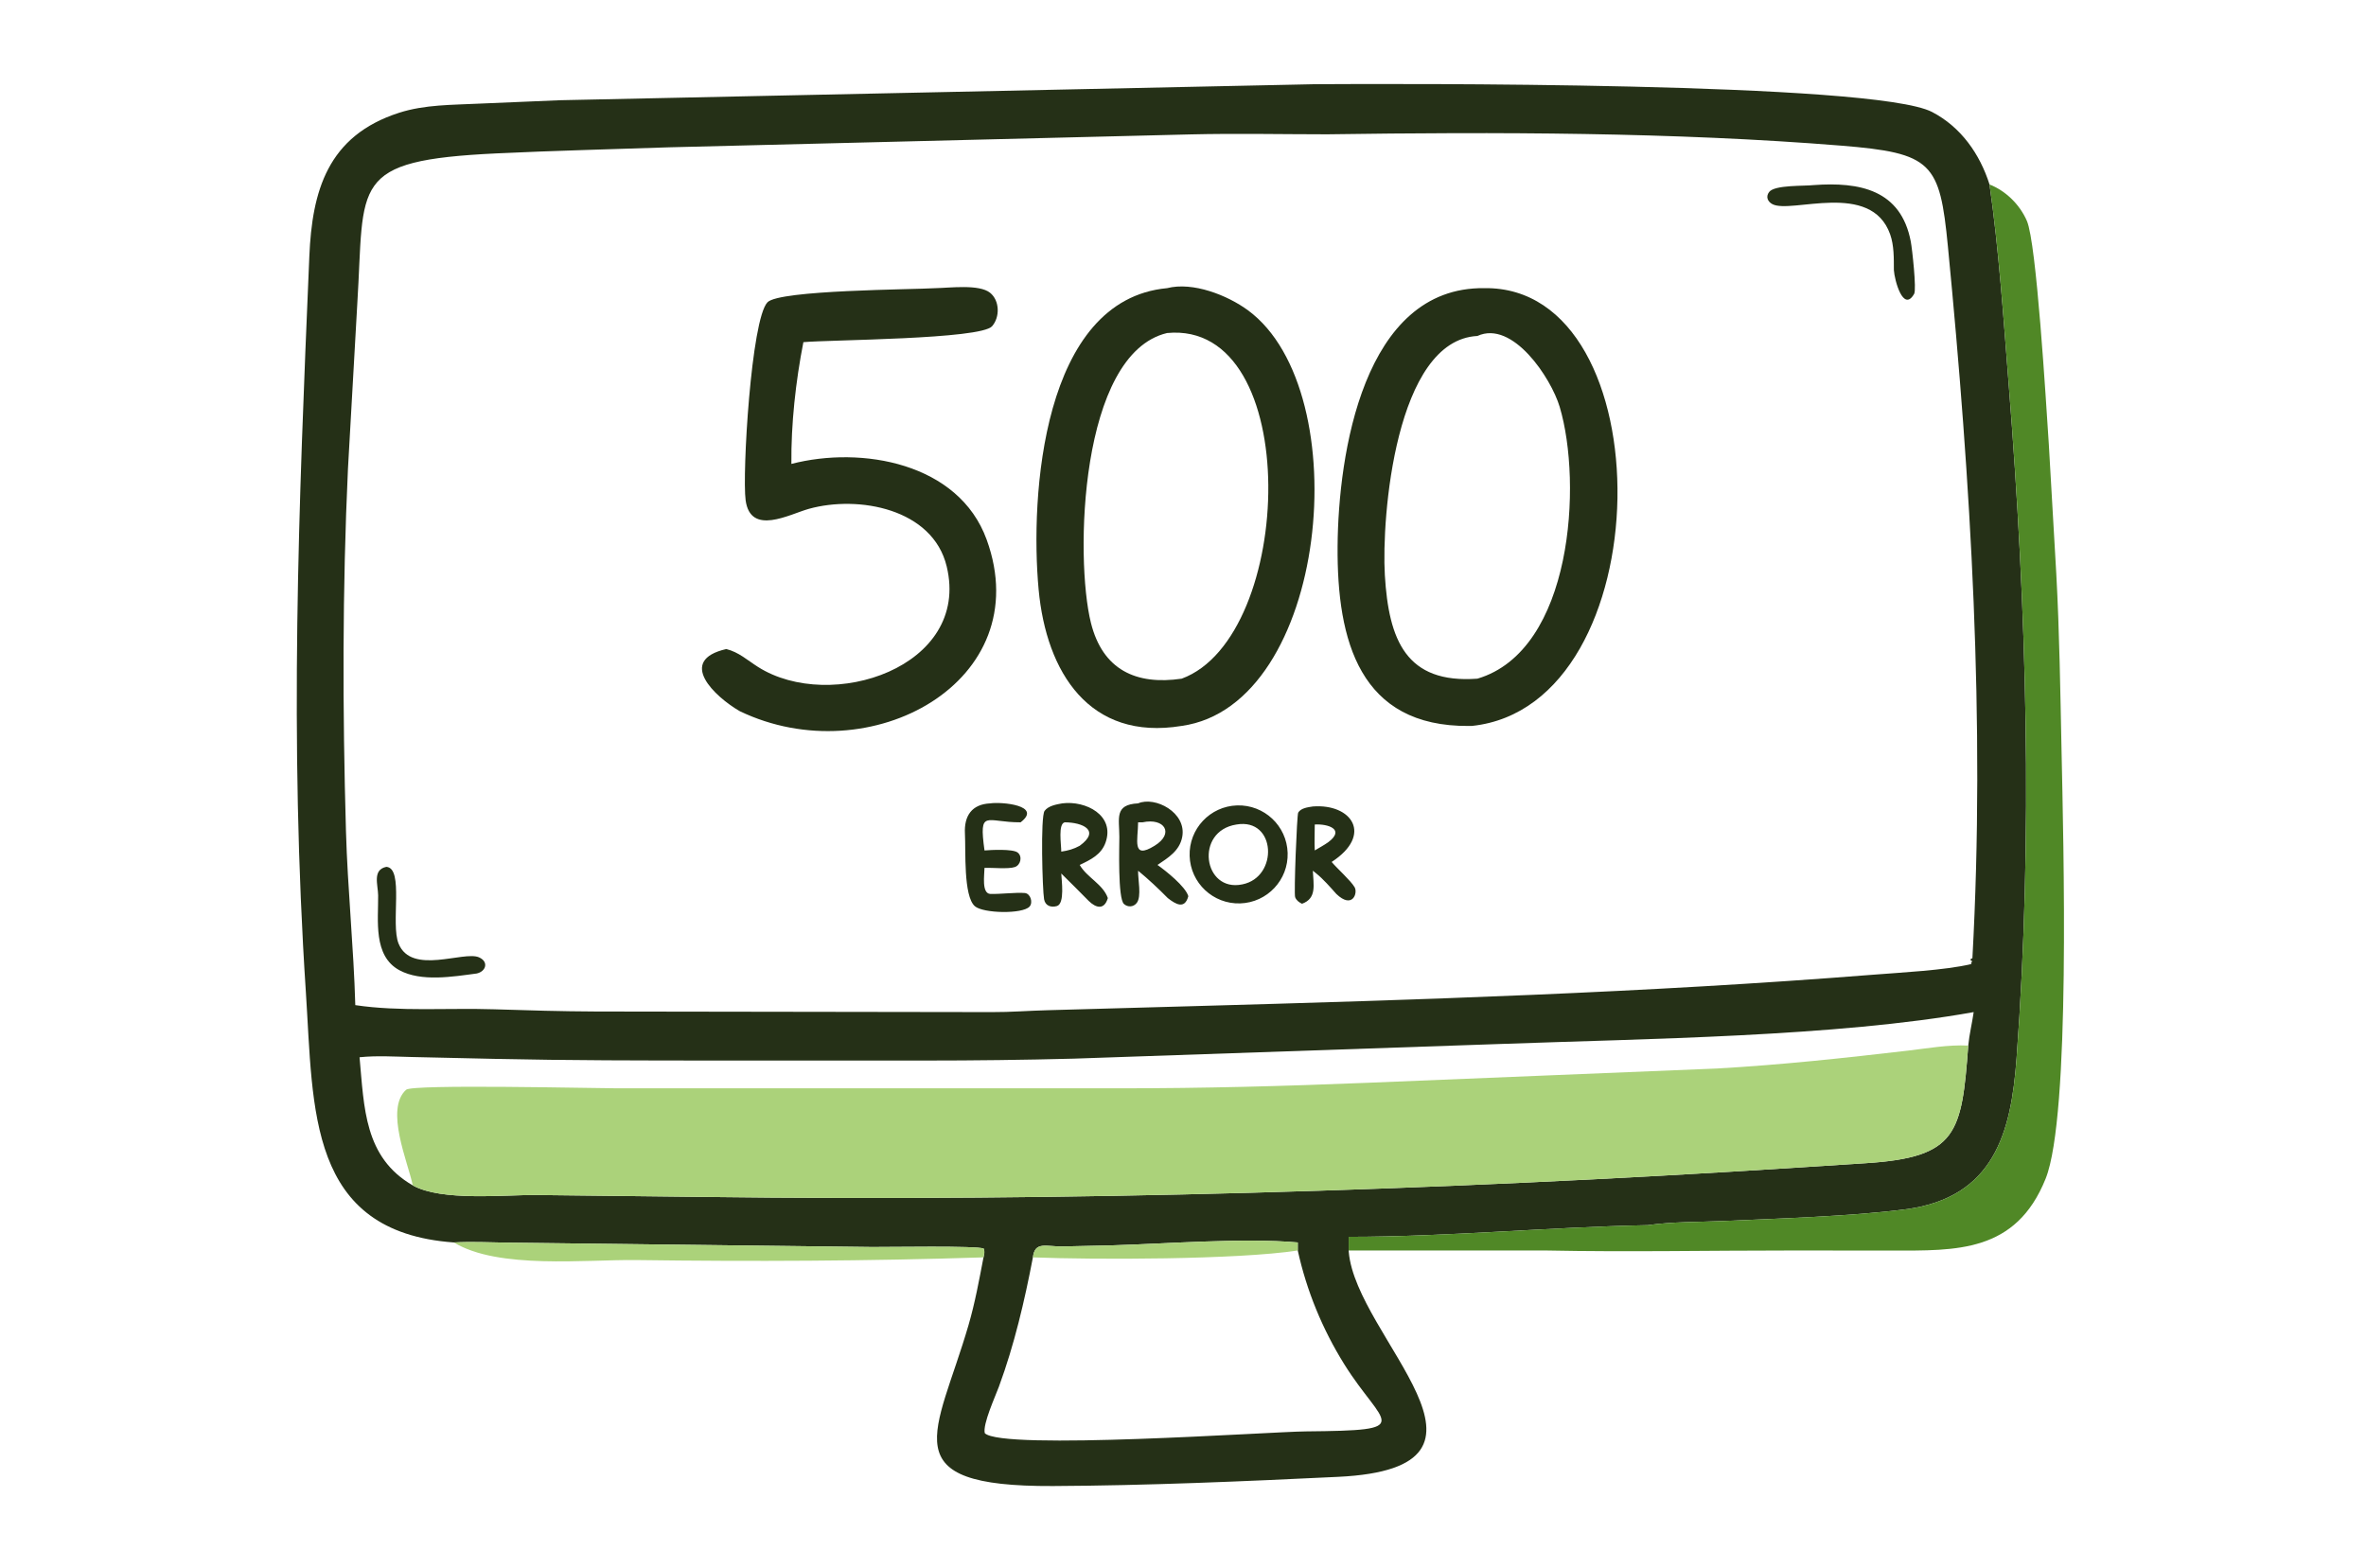 <svg xmlns="http://www.w3.org/2000/svg" width="501" height="332" fill="none">
  <path fill="#253017" d="M96.106 263.12c-30.998-2.215-29.714-28.218-31.333-52.917-3.545-54.068-1.544-102.302.727-155.899.583-13.757 3.793-25.535 19.018-30.425 5.452-1.751 11.254-1.646 16.92-1.931l17.165-.723 159.763-3.392c16.425-.099 118.494-.518 130.759 5.887 6.115 3.193 10.103 8.882 12.158 15.345 2.015 14.031 2.943 28.387 4.072 42.518C429.14 128.999 430.519 176.738 427 224.21c-1.15 15.514-4.686 29.441-23.55 31.895-11.523 1.498-26.802 1.943-38.538 2.471-5.262.236-10.788.136-16 .882-21.119.409-42.199 2.47-63.333 2.47v2.896l.019.266c1.494 18.228 37.615 45.75-2.224 47.666-19.732.951-40.669 1.857-60.404 1.949-34.524.16-24.603-11.01-17.895-34.052 1.394-4.79 2.243-9.491 3.181-14.373.151-.757.305-1.11.051-1.851-1.153-.656-20.614-.311-23.607-.34l-77.371-.931c-3.726-.058-7.502-.237-11.223-.038Zm320.671-41.694c.232-2.426.812-4.697 1.149-7.089-28.974 5.214-69.824 5.649-99.387 6.722l-91.156 3.136c-10.587.276-21.1.402-31.698.402l-43.573-.003c-15.832-.003-31.649-.008-47.479-.355l-17.391-.39c-3.683-.08-7.442-.331-11.109.051.984 10.669.982 21.207 11.268 27.136 6.081 3.408 19.32 1.983 26.211 2.037l35.292.404c77.39.989 154.535-1.267 231.775-6.215l14.408-.929c19.358-1.238 20.3-6.273 21.69-24.907Zm-141.973 43.398v-1.704c-11.417-1.024-28.016.294-39.671.624l-10.038.223c-3.596.066-5.953-1.18-6.379 2.313-1.766 9.24-3.942 18.544-7.196 27.379-.748 2.032-3.473 7.986-2.99 9.85 3.56 3.693 60.419-.304 67.942-.375 23.78-.222 16.348-1.098 8.155-14.258-4.607-7.402-7.955-15.539-9.823-24.052Zm6.171-236.381c-9.585-.006-19.232-.209-28.813.018l-110.467 2.734c-12.187.425-24.39.706-36.568 1.29-31.299 1.501-27.878 6.2-29.47 31.834l-1.976 34.955c-1.188 25.507-1.154 51.202-.423 76.724.352 12.297 1.631 24.574 1.976 36.863 9.364 1.404 19.828.574 29.339.88 7.239.234 14.382.442 21.621.471l83.851.125c3.954.023 7.877-.302 11.826-.401l30.283-.845c48.133-1.336 96.368-2.857 144.383-6.665 5.86-.465 15.329-.941 20.793-2.244l.165-.17-.157-.187.218-.094.035-.226-.28-.065-.023-.357.369-.154c2.749-50.224-.337-100.738-5.187-150.734-1.724-17.774-3.284-19.791-22.623-21.354-35.398-2.859-73.145-2.909-108.872-2.398Z"/>
  <path fill="#508826" d="M421.282 39.065c3.476 1.362 6.433 4.301 7.914 7.725 2.032 4.697 4.007 37.749 4.644 47.349l1.577 27.366c.68 12.466.855 24.94 1.114 37.416.398 19.197 1.948 77.426-3.368 90.687-6.304 15.724-18.944 15.237-32.591 15.228l-21.209-.013c-17.294-.009-34.653.347-51.939.001H285.58v-2.896c21.133 0 42.213-2.061 63.332-2.47 5.213-.746 10.738-.646 16-.882 11.736-.528 27.015-.973 38.538-2.471 18.864-2.454 22.4-16.381 23.55-31.895 3.519-47.472 2.14-95.211-1.646-142.626-1.129-14.132-2.057-28.488-4.072-42.518Z"/>
  <path fill="#253017" d="M401.028 57.205c-.007-2.492.051-5.214-.793-7.59-4.059-11.429-20.945-4.276-24.928-6.38-1.038-.548-1.443-1.605-.688-2.581 1.182-1.529 7.444-1.221 9.418-1.456 9.703-.705 18.48.955 20.572 11.962.293 1.542 1.245 10.135.712 11.07-2.3 4.035-4.162-2.885-4.293-5.025Zm-150.81 96.523c-19.549 3.225-28.657-11.353-30.288-28.867-1.839-19.752.738-61.386 27.199-63.837 5.461-1.397 12.791 1.493 17.152 4.706 23.286 17.16 17.017 83.651-14.063 87.999Zm-3.089-83.202c-18.565 4.419-19.538 47.707-16.127 61.378 2.476 9.922 9.529 13.249 19.216 11.822 24.017-8.814 25.934-75.974-3.089-73.2Z"/>
  <path fill="#253017" d="m311.716 153.729-.659.011c-23.121.2-27.978-18.012-27.823-38.078.148-19.314 5.397-54.951 31.056-54.638 38.296-.569 37.774 88.414-2.574 92.705Zm1.126-82.578c-17.369.877-20.327 38.5-19.601 50.642.82 13.729 4.477 23.049 19.601 21.934 20.182-5.971 22.239-41.439 17.423-57.557-1.83-6.125-9.962-18.447-17.423-15.019ZM153.79 137.45c2.658.661 4.456 2.355 6.717 3.789 15.406 9.773 45.093.044 39.956-21.284-2.95-12.245-18.686-15.117-29.191-12.194-4.109 1.144-12.365 5.784-13.387-1.831-.74-5.516 1.162-38.291 4.629-41.914 2.516-2.627 30.786-2.685 35.606-2.993 2.943-.048 9.217-.89 11.531.981 2.048 1.656 2.108 5.153.426 7.08-2.444 2.8-34.485 2.862-39.962 3.376-1.629 8.342-2.62 17.288-2.54 25.785 14.882-3.849 35.446-.234 41.352 16.038 10.895 30.028-24.677 49.582-52.29 36.322-5.316-3.079-13.39-10.738-2.847-13.154Zm-52.84 68.711c-5.057.671-11.75 1.814-16.382-.695-5.595-3.03-4.44-10.593-4.496-15.847-.024-2.222-1.272-5.433 1.741-6.043 3.786.268.865 12.052 2.591 16.272 2.747 6.721 13.767 1.462 17.02 2.89 2.111.928 1.5 2.984-.474 3.423Z"/>
  <path fill="#ABD27A" d="M87.401 251.035c-.982-4.85-5.969-16.127-1.401-20.256 1.341-1.213 39.936-.303 44.612-.302l106.516.002c18.066-.003 34.475-.452 52.455-1.172l73.976-3.025c13.534-.761 27.018-2.22 40.477-3.789 4.267-.498 8.427-1.272 12.741-1.068-1.39 18.634-2.332 23.669-21.69 24.907l-14.408.929c-77.24 4.949-154.385 7.204-231.775 6.215l-35.292-.404c-6.891-.054-20.129 1.371-26.211-2.037Zm187.403 13.789c-12.857 1.967-43.23 1.969-56.088 1.457.426-3.494 2.784-2.248 6.379-2.314l10.038-.223c11.656-.329 28.254-1.648 39.671-.624v1.704Zm-178.698-1.706c3.721-.198 7.497-.019 11.223.038l77.371.932c2.993.029 22.454-.316 23.607.34.254.741.1 1.093-.051 1.851-24.406.79-49.044.9-73.462.569-10.597-.143-29.299 2.016-38.688-3.73Z"/>
  <path fill="#253017" d="M240.994 184.394c-.059 1.778.779 5.453-.289 6.826-.682.878-1.876.961-2.705.226-1.332-1.181-.978-12.28-.979-14.22-.001-3.926-1.109-6.847 3.973-7.093 3.556-1.561 10.345 1.921 9.336 7.136-.563 2.913-2.947 4.369-5.232 5.903 1.715 1.211 5.936 4.55 6.529 6.62-.765 2.861-2.69 1.697-4.351.397-1.986-2.013-4.097-3.999-6.282-5.795Zm.947-10.249h-.947c-.015 3.694-1.411 7.998 3.484 4.967 4.247-2.601 2.12-5.965-2.537-4.967Zm-32.251 15.169c2.239.06 5.428-.36 7.307-.196 1.222.106 1.791 2.028 1.002 2.881-1.494 1.617-9.844 1.447-11.583-.095-2.434-2.156-1.896-11.745-2.091-15.366-.203-3.762 1.458-6.233 5.365-6.404 2.316-.363 11.129.408 6.422 4.012-7.334.042-8.868-2.998-7.644 5.957 1.378-.114 5.963-.348 7 .427 1.087.813.668 2.684-.591 3.094-1.411.46-4.757.107-6.409.164-.014 1.473-.648 5.404 1.222 5.526Zm15.033-4.327c.041 1.317.813 6.417-.946 6.899-1.267.348-2.444-.069-2.694-1.452-.346-1.915-.791-17.487.109-18.713.79-1.074 2.506-1.372 3.743-1.588 4.973-.636 11.184 2.531 9.172 8.275-.909 2.591-3.17 3.664-5.478 4.764 1.513 2.655 4.935 4.073 5.955 7.018-.748 2.555-2.481 2.133-4.052.605-1.932-1.938-3.845-3.901-5.809-5.808Zm.737-10.842c-1.444.322-.744 4.594-.737 6.208 1.436-.211 2.631-.536 3.906-1.24 4.475-3.253.611-4.948-3.169-4.968Zm37.154 17.172c-5.733.184-10.529-4.316-10.71-10.049-.181-5.733 4.322-10.526 10.056-10.703 5.729-.177 10.517 4.321 10.697 10.049.181 5.728-4.315 10.518-10.043 10.703Zm-.793-16.705c-8.932 1.391-7.024 14.417 1.235 12.678 7.716-1.523 7.192-14.13-1.235-12.678Zm13.878 16.781c-.637-.309-1.195-.715-1.454-1.399-.286-.755.374-17.452.648-17.907.592-.982 2.09-1.131 3.102-1.297 8.228-.629 12.821 6.001 3.982 11.752 1.249 1.477 4.003 3.903 4.856 5.338.737 1.238-.448 4.71-3.867 1.433-1.228-1.389-2.815-3.191-4.25-4.341l-.721-.579c.108 2.906.903 5.859-2.296 7Zm2.7-16.781c.004 1.822-.09 3.672 0 5.489.955-.569 1.956-1.108 2.864-1.748 3.646-2.737-.113-3.912-2.864-3.741Z"/>
</svg>
